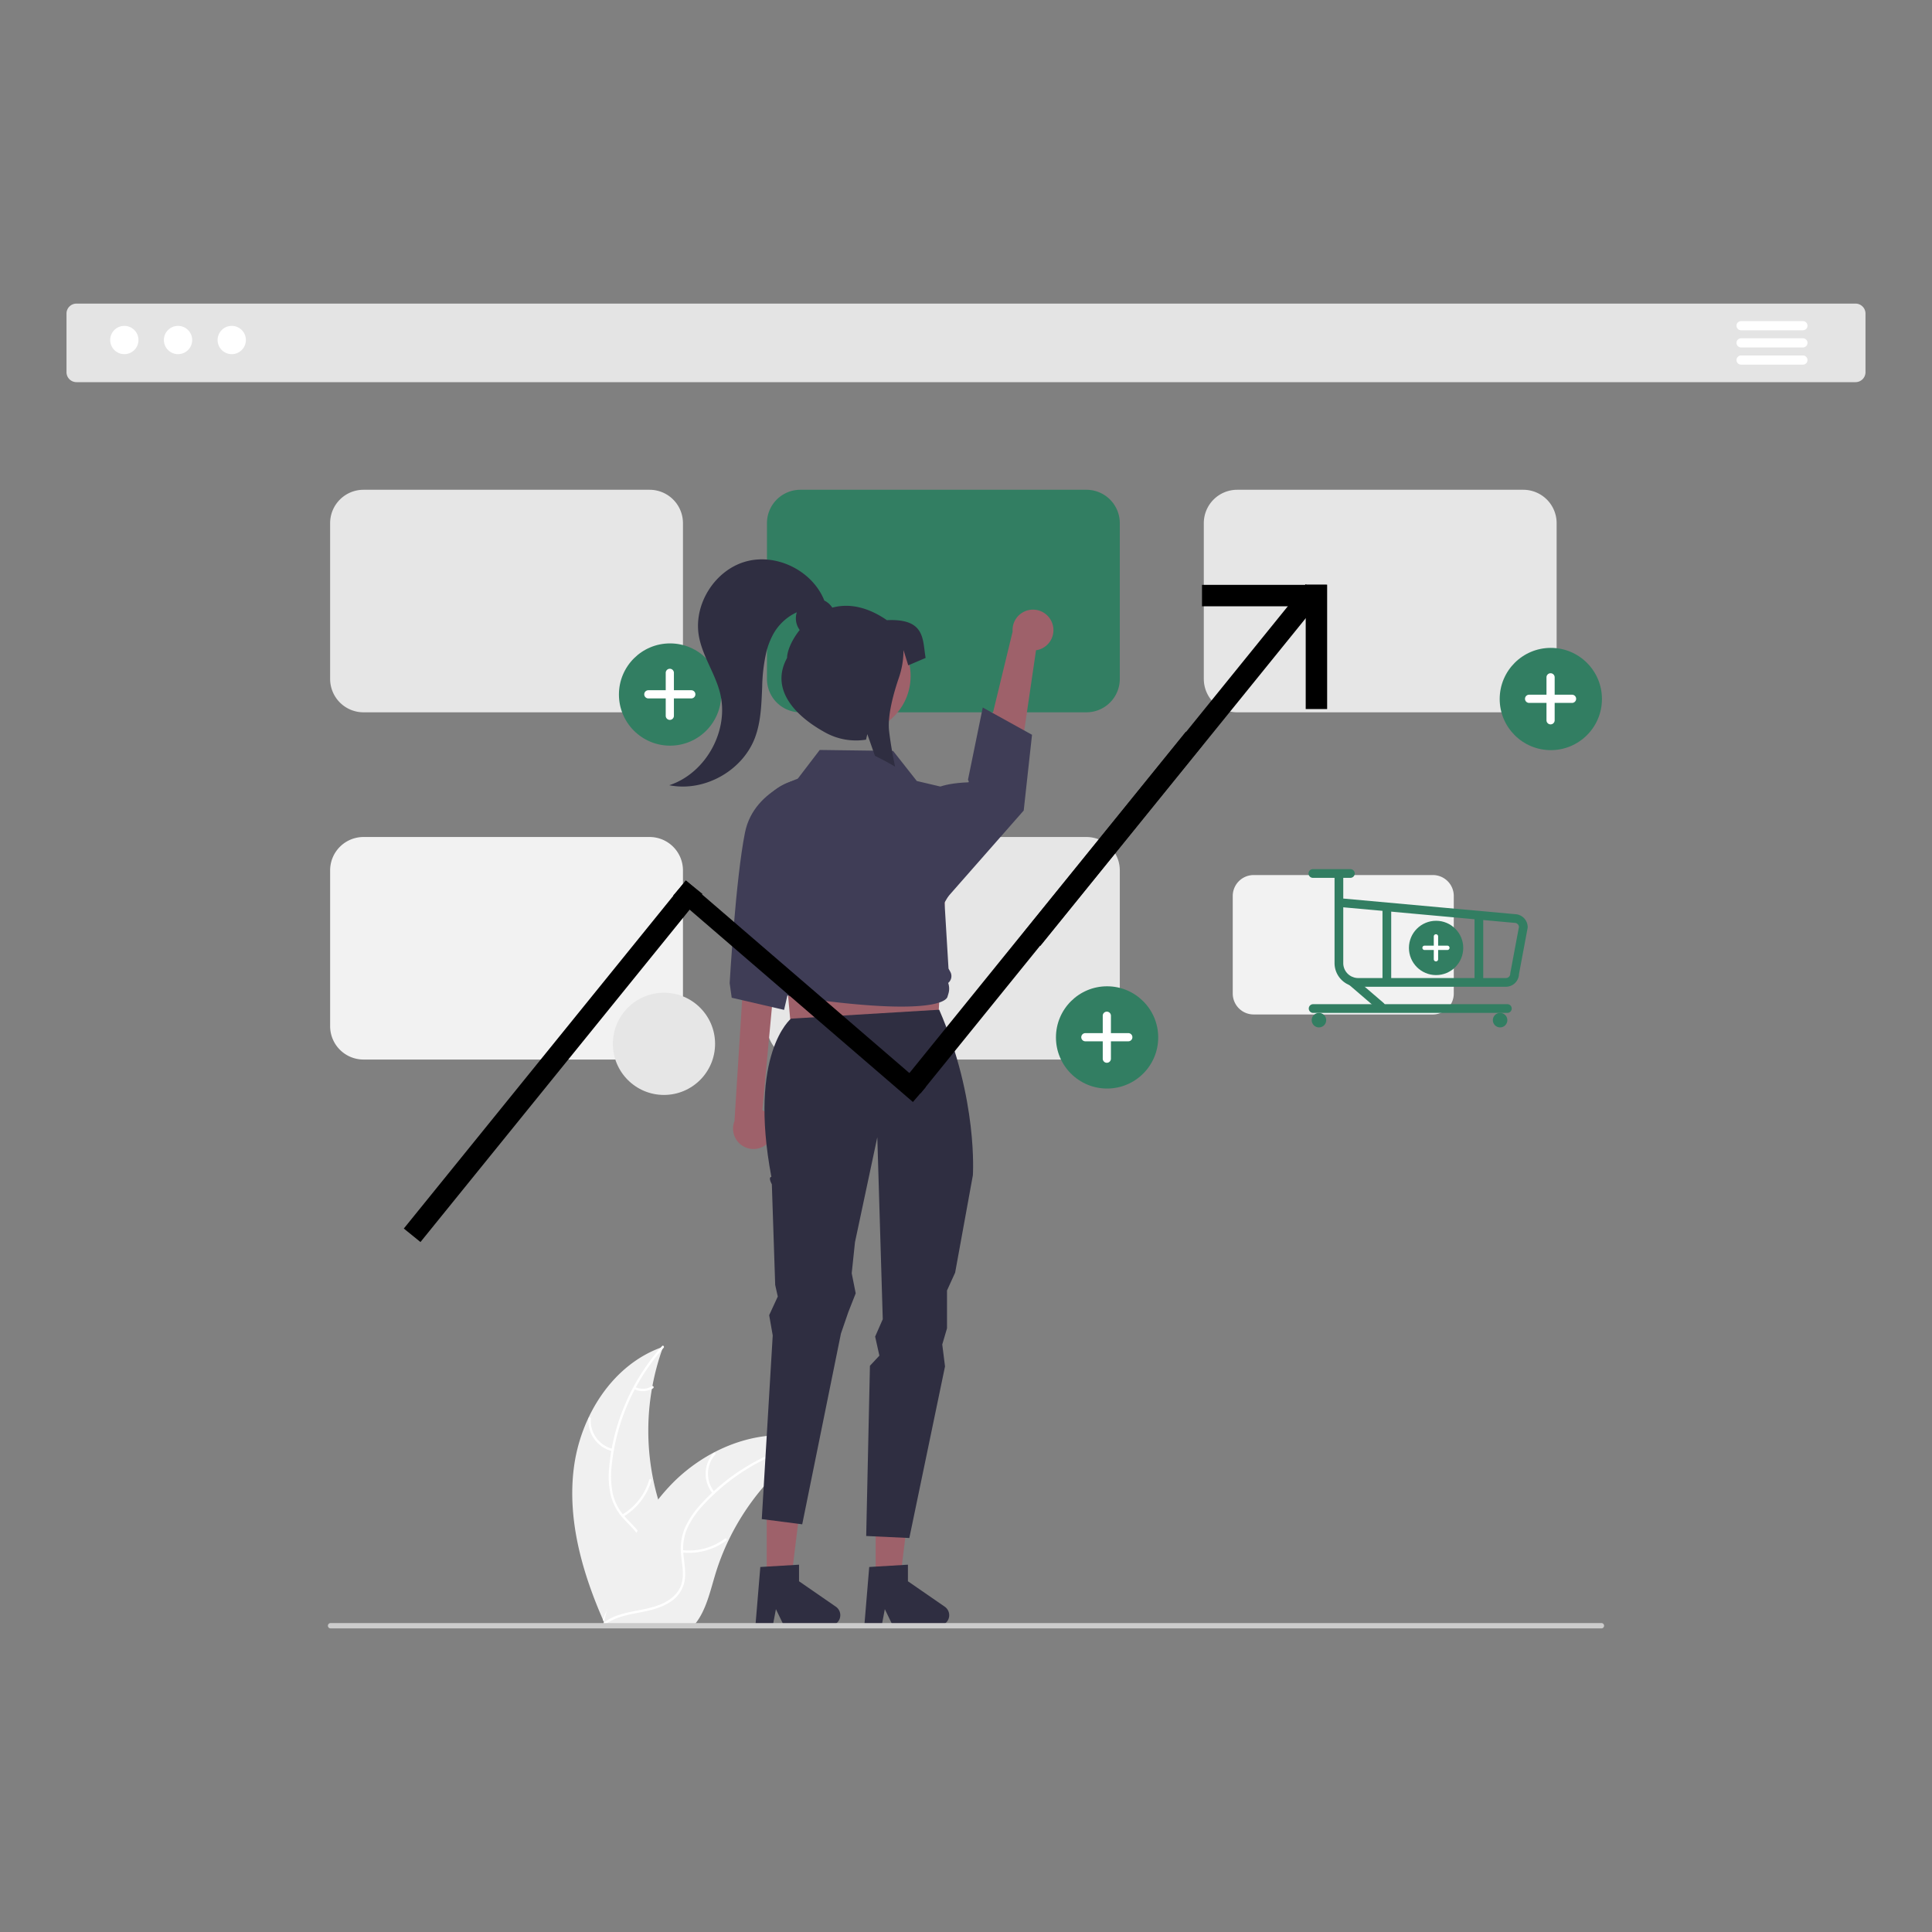 <?xml version="1.0" encoding="UTF-8" standalone="no"?>
<svg
   width="500"
   height="500"
   viewBox="0 0 500 500"
   version="1.1"
   id="svg12"
   sodipodi:docname="CustomerTotalSpent.svg"
   inkscape:version="1.2.1 (9c6d41e410, 2022-07-14)"
   xmlns:inkscape="http://www.inkscape.org/namespaces/inkscape"
   xmlns:sodipodi="http://sodipodi.sourceforge.net/DTD/sodipodi-0.dtd"
   xmlns="http://www.w3.org/2000/svg"
   xmlns:svg="http://www.w3.org/2000/svg">
  <rect x="0" y="0" width="500" height="500" fill="#808080" stroke="none"/>
  <defs
     id="defs16" />
  <sodipodi:namedview
     id="namedview14"
     pagecolor="#ffffff"
     bordercolor="#000000"
     borderopacity="0.25"
     inkscape:showpageshadow="2"
     inkscape:pageopacity="0.0"
     inkscape:pagecheckerboard="0"
     inkscape:deskcolor="#d1d1d1"
     showgrid="false"
     inkscape:zoom="1.5733082"
     inkscape:cx="138.87934"
     inkscape:cy="225.00359"
     inkscape:window-width="1920"
     inkscape:window-height="1017"
     inkscape:window-x="-8"
     inkscape:window-y="-8"
     inkscape:window-maximized="1"
     inkscape:current-layer="g886" />
  <g
     id="g886"
     transform="translate(0.758,-16.282)">
    <path
       d="M 479.452,115.182 H 19.031 a 2.582,2.582 0 0 1 -2.579,-2.579 V 97.433 a 2.582,2.582 0 0 1 2.579,-2.579 H 479.452 a 2.582,2.582 0 0 1 2.579,2.579 v 15.17 a 2.582,2.582 0 0 1 -2.579,2.579 z"
       fill="#e4e4e4"
       id="path244"
       style="stroke-width:0.58" />
    <circle
       id="a35e044f-57c7-4e60-ba2c-0b63f07d3a91"
       data-name="a7a88a4d-66b2-4c09-a29b-e65e87e57a01"
       cx="31.419"
       cy="104.278"
       r="3.661"
       fill="#ffffff"
       style="stroke-width:0.58" />
    <circle
       id="b8ca9947-3ca9-4995-aa34-7c8526cbf832"
       data-name="ecd091ab-fa27-42b2-b94f-bd1073aab054"
       cx="45.317"
       cy="104.278"
       r="3.661"
       fill="#ffffff"
       style="stroke-width:0.58" />
    <circle
       id="a31b64b8-966e-40be-99c3-e775622dac5b"
       data-name="a332723e-32dc-4e13-8ae5-d2643a7feb7f"
       cx="59.216"
       cy="104.278"
       r="3.661"
       fill="#ffffff"
       style="stroke-width:0.58" />
    <path
       d="m 465.835,101.758 h -16.004 a 1.185,1.185 0 0 1 0,-2.371 h 16.004 a 1.185,1.185 0 0 1 0.005,2.371 z"
       fill="#ffffff"
       id="path249"
       style="stroke-width:0.58" />
    <path
       d="m 465.835,106.204 h -16.004 a 1.185,1.185 0 0 1 0,-2.371 h 16.004 a 1.185,1.185 0 0 1 0.005,2.371 z"
       fill="#ffffff"
       id="path251"
       style="stroke-width:0.58" />
    <path
       d="m 465.835,110.649 h -16.004 a 1.185,1.185 0 0 1 0,-2.371 h 16.004 a 1.185,1.185 0 0 1 0.005,2.371 z"
       fill="#ffffff"
       id="path253"
       style="stroke-width:0.58" />
    <path
       d="m 147.735,396.309 c 1.694,-13.623 10.137,-27.046 23.13,-31.48 a 63.251,63.251 0 0 0 0.002,43.426 c 1.996,5.4 4.779,11.199 2.901,16.642 -1.168,3.387 -4.027,5.978 -7.222,7.598 -3.195,1.62 -6.741,2.392 -10.243,3.149 l -0.689,0.57 c -5.559,-12.552 -9.574,-26.282 -7.88,-39.905 z"
       fill="#f0f0f0"
       id="path255"
       style="stroke-width:0.58" />
    <path
       d="m 170.994,365.087 a 54.063,54.063 0 0 0 -13.44,30.427 23.281,23.281 0 0 0 0.265,7.29 13.353,13.353 0 0 0 3.321,6.193 c 1.497,1.645 3.218,3.154 4.289,5.133 a 8.176,8.176 0 0 1 0.399,6.675 c -0.946,2.712 -2.809,4.923 -4.707,7.021 -2.107,2.33 -4.332,4.717 -5.228,7.806 -0.109,0.374 -0.683,0.184 -0.575,-0.19 1.558,-5.374 6.775,-8.427 9.263,-13.267 1.161,-2.259 1.648,-4.881 0.56,-7.265 -0.952,-2.085 -2.726,-3.642 -4.256,-5.295 a 14.249,14.249 0 0 1 -3.473,-5.935 21.523,21.523 0 0 1 -0.544,-7.253 52.45,52.45 0 0 1 3.831,-15.939 55.022,55.022 0 0 1 9.894,-15.855 c 0.259,-0.29 0.657,0.166 0.4,0.454 z"
       fill="#ffffff"
       id="path257"
       style="stroke-width:0.58" />
    <path
       d="m 157.717,391.852 a 8.111,8.111 0 0 1 -6.174,-8.497 0.303,0.303 0 0 1 0.604,0.03 7.511,7.511 0 0 0 5.759,7.892 c 0.379,0.09 0.187,0.664 -0.19,0.575 z"
       fill="#ffffff"
       id="path259"
       style="stroke-width:0.58" />
    <path
       d="m 160.271,408.263 a 15.634,15.634 0 0 0 6.981,-9.004 c 0.11,-0.374 0.684,-0.184 0.575,0.19 a 16.261,16.261 0 0 1 -7.284,9.354 c -0.336,0.199 -0.606,-0.342 -0.272,-0.54 z"
       fill="#ffffff"
       id="path261"
       style="stroke-width:0.58" />
    <path
       d="m 163.631,375.251 a 4.591,4.591 0 0 0 4.351,-0.221 c 0.333,-0.203 0.603,0.339 0.272,0.54 a 5.145,5.145 0 0 1 -4.813,0.255 0.313,0.313 0 0 1 -0.192,-0.382 0.304,0.304 0 0 1 0.382,-0.192 z"
       fill="#ffffff"
       id="path263"
       style="stroke-width:0.58" />
    <path
       d="m 210.468,389.162 c -0.204,0.133 -0.408,0.266 -0.613,0.403 a 60.464,60.464 0 0 0 -7.731,6.036 c -0.189,0.169 -0.378,0.342 -0.562,0.516 a 63.743,63.743 0 0 0 -13.844,18.95 61.903,61.903 0 0 0 -3.391,8.773 c -1.251,4.152 -2.278,8.753 -4.754,12.148 a 10.62,10.62 0 0 1 -0.827,1.021 h -22.382 c -0.051,-0.025 -0.102,-0.046 -0.153,-0.071 l -0.894,0.041 c 0.036,-0.158 0.076,-0.322 0.113,-0.48 0.021,-0.092 0.046,-0.184 0.066,-0.276 0.015,-0.061 0.031,-0.123 0.041,-0.179 0.005,-0.021 0.01,-0.041 0.015,-0.056 0.01,-0.056 0.026,-0.107 0.036,-0.158 q 0.337,-1.371 0.694,-2.742 c 0,-0.005 0,-0.005 0.005,-0.01 a 91.019,91.019 0 0 1 7.66,-20.11 c 0.102,-0.189 0.204,-0.383 0.317,-0.572 a 59.069,59.069 0 0 1 5.306,-8.048 52.22,52.22 0 0 1 3.478,-3.978 43.425,43.425 0 0 1 10.867,-8.14 c 8.028,-4.238 17.321,-5.862 25.901,-3.273 0.219,0.067 0.434,0.133 0.653,0.204 z"
       fill="#f0f0f0"
       id="path265"
       style="stroke-width:0.58" />
    <path
       d="m 210.418,389.446 a 54.063,54.063 0 0 0 -29.05,16.202 23.281,23.281 0 0 0 -4.177,5.98 13.353,13.353 0 0 0 -1.077,6.945 c 0.205,2.214 0.671,4.456 0.334,6.681 a 8.176,8.176 0 0 1 -3.7,5.57 c -2.388,1.596 -5.207,2.239 -7.986,2.772 -3.085,0.592 -6.299,1.158 -8.874,3.085 -0.312,0.233 -0.656,-0.264 -0.345,-0.497 4.48,-3.353 10.483,-2.649 15.384,-5.016 2.287,-1.104 4.255,-2.905 4.821,-5.464 0.495,-2.238 0.017,-4.549 -0.21,-6.79 a 14.249,14.249 0 0 1 0.8,-6.829 21.523,21.523 0 0 1 3.932,-6.118 52.451,52.451 0 0 1 12.655,-10.42 55.021,55.021 0 0 1 17.445,-6.703 c 0.381,-0.075 0.425,0.528 0.046,0.603 z"
       fill="#ffffff"
       id="path267"
       style="stroke-width:0.58" />
    <path
       d="m 183.702,402.823 a 8.111,8.111 0 0 1 0.186,-10.501 c 0.258,-0.291 0.723,0.096 0.464,0.388 a 7.511,7.511 0 0 0 -0.153,9.769 c 0.248,0.3 -0.251,0.643 -0.497,0.345 z"
       fill="#ffffff"
       id="path269"
       style="stroke-width:0.58" />
    <path
       d="m 175.861,417.464 a 15.634,15.634 0 0 0 10.995,-2.986 c 0.313,-0.232 0.657,0.265 0.345,0.497 a 16.261,16.261 0 0 1 -11.448,3.084 c -0.388,-0.043 -0.278,-0.638 0.108,-0.595 z"
       fill="#ffffff"
       id="path271"
       style="stroke-width:0.58" />
    <path
       d="m 198.42,393.129 a 4.591,4.591 0 0 0 3.607,2.443 c 0.388,0.038 0.277,0.633 -0.108,0.595 a 5.145,5.145 0 0 1 -3.996,-2.694 0.313,0.313 0 0 1 0.076,-0.421 0.304,0.304 0 0 1 0.421,0.076 z"
       fill="#ffffff"
       id="path273"
       style="stroke-width:0.58" />
    <path
       d="M 167.36,200.628 H 93.31 a 8.641,8.641 0 0 1 -8.631,-8.631 v -40.331 a 8.64,8.64 0 0 1 8.631,-8.631 h 74.05 a 8.64,8.64 0 0 1 8.631,8.631 v 40.331 a 8.641,8.641 0 0 1 -8.631,8.631 z"
       fill="#e6e6e6"
       id="path275"
       style="stroke-width:0.58" />
    <path
       d="m 280.414,200.628 h -74.05 a 8.641,8.641 0 0 1 -8.631,-8.631 v -40.331 a 8.64,8.64 0 0 1 8.631,-8.631 h 74.05 a 8.64,8.64 0 0 1 8.631,8.631 v 40.331 a 8.641,8.641 0 0 1 -8.631,8.631 z"
       fill="#327e62"
       id="path277"
       style="stroke-width:0.58" />
    <path
       d="m 393.467,200.628 h -74.05 a 8.641,8.641 0 0 1 -8.631,-8.631 v -40.331 a 8.64,8.64 0 0 1 8.631,-8.631 h 74.05 a 8.64,8.64 0 0 1 8.631,8.631 v 40.331 a 8.641,8.641 0 0 1 -8.631,8.631 z"
       fill="#e6e6e6"
       id="path279"
       style="stroke-width:0.58" />
    <path
       d="M 167.36,290.491 H 93.31 a 8.641,8.641 0 0 1 -8.631,-8.631 v -40.331 a 8.64,8.64 0 0 1 8.631,-8.631 h 74.05 a 8.64,8.64 0 0 1 8.631,8.631 v 40.331 a 8.641,8.641 0 0 1 -8.631,8.631 z"
       fill="#f2f2f2"
       id="path281"
       style="stroke-width:0.58" />
    <path
       d="m 280.414,290.491 h -74.05 a 8.641,8.641 0 0 1 -8.631,-8.631 v -40.331 a 8.64,8.64 0 0 1 8.631,-8.631 h 74.05 a 8.64,8.64 0 0 1 8.631,8.631 v 40.331 a 8.641,8.641 0 0 1 -8.631,8.631 z"
       fill="#e6e6e6"
       id="path283"
       style="stroke-width:0.58" />
    <g
       id="e3e4f7c8-e232-44d3-85d4-7e764218aef0"
       data-name="aa405d94-515b-444f-88dd-2c52df39214d"
       transform="matrix(0.58,0,0,0.58,16.452,94.854)">
      <circle
         id="fcc64bf3-a6e1-406f-af2a-c5c9529d985b"
         data-name="ede3a9f0-5e02-4455-ac7e-751a5f8c3692"
         cx="464.312"
         cy="327.433"
         r="22.812"
         fill="#327e62" />
      <path
         id="a515bf60-7ad9-4961-925b-281b4504c434-996"
         data-name="ba039ca8-d148-45ed-9781-bacb7304e881"
         d="m 672.258,479.83 h -7.756 v -7.756 a 1.825,1.825 0 0 0 -1.825,-1.825 v 0 a 1.825,1.825 0 0 0 -1.825,1.825 v 7.756 h -7.756 a 1.825,1.825 0 0 0 -1.825,1.825 v 0 a 1.825,1.825 0 0 0 1.825,1.825 h 7.756 v 7.756 a 1.825,1.825 0 0 0 1.825,1.825 v 0 a 1.825,1.825 0 0 0 1.825,-1.825 V 483.48 h 7.756 a 1.825,1.825 0 0 0 1.825,-1.825 v 0 a 1.825,1.825 0 0 0 -1.825,-1.825 v 0 z"
         transform="translate(-198.474,-154.312)"
         fill="#ffffff" />
    </g>
    <g
       id="e103fff6-fe82-4519-942e-bf1bf1b0aca3"
       data-name="bbf41f8a-587e-4352-8304-6d86282586e3"
       transform="matrix(0.58,0,0,0.58,16.452,94.854)">
      <circle
         id="add300b1-303e-47da-8a54-54886e1d1e76"
         data-name="e4c91425-bc08-43ed-9b2d-9a6452dd6ab0"
         cx="662.312"
         cy="176.433"
         r="22.812"
         fill="#327e62" />
      <path
         id="ac71a829-1528-4702-ba68-9cb7b8b12af7-997"
         data-name="b08e8960-896e-4763-a2dc-6c3da3e5d175"
         d="m 870.258,328.83 h -7.756 v -7.756 a 1.825,1.825 0 0 0 -1.825,-1.825 v 0 a 1.825,1.825 0 0 0 -1.825,1.825 v 7.756 h -7.756 a 1.825,1.825 0 0 0 -1.825,1.825 v 0 a 1.825,1.825 0 0 0 1.825,1.825 h 7.756 v 7.756 a 1.825,1.825 0 0 0 1.825,1.825 v 0 a 1.825,1.825 0 0 0 1.825,-1.825 V 332.48 h 7.756 a 1.825,1.825 0 0 0 1.825,-1.825 v 0 a 1.825,1.825 0 0 0 -1.825,-1.825 v 0 z"
         transform="translate(-198.474,-154.312)"
         fill="#ffffff" />
    </g>
    <g
       id="eec1f109-4866-4d4c-80db-d160015753dd"
       data-name="b77ad267-181d-433f-b31f-af61e58bf4a6"
       transform="matrix(0.58,0,0,0.58,16.452,94.854)">
      <circle
         id="ad2802dd-75a3-400f-a980-dd7e255328e3"
         data-name="e8aef769-5476-47e9-8295-ae809767f9aa"
         cx="269.312"
         cy="174.433"
         r="22.812"
         fill="#327e62" />
      <path
         id="a152d324-d2c4-475a-92fe-001d0469b5e0-998"
         data-name="efbebd4e-dbd2-4103-8d2c-f0ca8346a3bf"
         d="m 477.258,326.83 h -7.756 v -7.756 a 1.825,1.825 0 0 0 -1.825,-1.825 v 0 a 1.825,1.825 0 0 0 -1.825,1.825 v 0 7.756 h -7.756 a 1.825,1.825 0 0 0 -1.825,1.825 v 0 a 1.825,1.825 0 0 0 1.825,1.825 h 7.756 v 7.756 a 1.825,1.825 0 0 0 1.825,1.825 v 0 a 1.825,1.825 0 0 0 1.825,-1.825 V 330.48 h 7.756 a 1.825,1.825 0 0 0 1.825,-1.825 v 0 a 1.825,1.825 0 0 0 -1.825,-1.825 v 0 z"
         transform="translate(-198.474,-154.312)"
         fill="#ffffff" />
    </g>
    <path
       d="m 271.606,177.713 a 5.258,5.258 0 0 1 -4.244,6.855 l -6.115,41.743 -10.032,-4.9 10.09,-41.668 a 5.287,5.287 0 0 1 10.301,-2.031 z"
       fill="#9e616a"
       id="path294"
       style="stroke-width:0.58" />
    <path
       d="m 198.564,311.406 a 5.258,5.258 0 0 0 -2.025,-7.805 l 4.126,-44.402 -8.641,4.429 -2.698,42.787 a 5.287,5.287 0 0 0 9.238,4.99 z"
       fill="#9e616a"
       id="path296"
       style="stroke-width:0.58" />
    <polygon
       points="388.259,332.324 391.949,265.903 318.148,265.903 324.298,334.784 "
       fill="#9e616a"
       id="polygon298"
       transform="matrix(0.58,0,0,0.58,16.452,94.854)" />
    <polygon
       points="323.357,569.354 328.556,527.197 312.425,527.197 312.427,569.355 "
       fill="#9e616a"
       id="polygon300"
       transform="matrix(0.58,0,0,0.58,16.452,94.854)" />
    <path
       d="m 196.014,421.818 10.017,-0.598 v 4.292 l 9.523,6.577 a 2.681,2.681 0 0 1 -1.523,4.887 H 202.105 l -2.056,-4.245 -0.803,4.245 h -4.496 z"
       fill="#2f2e41"
       id="path302"
       style="stroke-width:0.58" />
    <polygon
       points="371.971,569.354 377.17,527.197 361.039,527.197 361.041,569.355 "
       fill="#9e616a"
       id="polygon304"
       transform="matrix(0.58,0,0,0.58,16.452,94.854)" />
    <path
       d="m 203.953,279.909 c 0,0 -11.095,8.958 -5.08,40.948 -0.916,0.109 0.121,1.915 0.121,1.915 l 0.868,26.066 0.671,2.987 -2.23,4.821 0.919,5.238 -2.834,47.536 10.469,1.354 10.018,-49.363 1.908,-5.55 1.914,-4.865 -1.032,-5.188 0.847,-8.052 5.776,-27.15 1.414,47.087 -1.973,4.495 1.098,4.935 -2.446,2.619 -0.967,44.056 11.163,0.522 9.236,-44.412 -0.716,-5.667 1.229,-4.19 v -9.788 l 2.105,-4.62 4.588,-25.189 c 0,0 1.384,-19.688 -8.715,-42.855 z"
       fill="#2f2e41"
       id="path306"
       style="stroke-width:0.58" />
    <path
       d="m 208.475,217.01 c 0,0 -14.014,2.772 -16.428,14.723 -2.415,11.951 -3.968,38.996 -3.968,38.996 l 0.529,3.766 13.556,3.143 8.652,-37.895 z"
       fill="#3f3d56"
       id="path308"
       style="stroke-width:0.58" />
    <path
       d="m 240.457,221.044 c 0,0 1.42,-1.991 9.375,-2.298 0.328,-0.013 -0.078,-0.662 -0.078,-0.662 l 3.826,-18.699 12.749,7.059 -2.152,19.603 -20.95,23.829 z"
       fill="#3f3d56"
       id="path310"
       style="stroke-width:0.58" />
    <path
       d="m 232.51,276.789 c -6.002,4.6e-4 -15.037,-0.662 -28.638,-2.681 a 4.154,4.154 0 0 1 -3.487,-3.478 3.145,3.145 0 0 1 -0.528,-3.571 l 0.013,-0.025 -0.308,-0.363 a 3.363,3.363 0 0 1 -0.224,-4.065 l -4.212,-30.133 a 12.694,12.694 0 0 1 8.828,-13.927 l 1.555,-0.484 5.88,-7.691 0.116,0.001 18.877,0.251 6.126,7.779 9.903,2.335 0.026,0.151 2.299,13.285 c 1.196,6.909 -1.547,9.627 -5.047,15.704 l 1.027,17.065 0.466,0.847 a 2.295,2.295 0 0 1 -0.55,2.88 4.471,4.471 0 0 1 0.061,2.767 l -0.242,0.8 c 4.5e-4,0.023 -0.064,0.348 -0.587,0.745 -0.943,0.716 -3.65,1.808 -11.355,1.808 z"
       fill="#3f3d56"
       id="path312"
       style="stroke-width:0.58" />
    <path
       d="m 224.198,421.818 10.017,-0.598 v 4.292 l 9.523,6.577 a 2.681,2.681 0 0 1 -1.523,4.887 h -11.926 l -2.056,-4.245 -0.803,4.245 h -4.496 z"
       fill="#2f2e41"
       id="path314"
       style="stroke-width:0.58" />
    <circle
       cx="-153.512"
       cy="247.901"
       r="14.799"
       transform="rotate(-80.783)"
       fill="#9e616a"
       id="circle316"
       style="stroke-width:0.58" />
    <path
       d="m 228.765,176.778 c -5.424,-3.73 -10.201,-4.299 -14.125,-3.241 a 5.158,5.158 0 0 0 -2.063,-1.832 c -3.06,-7.711 -12.373,-12.342 -20.365,-10.091 -8.044,2.266 -13.594,11.176 -12.08,19.395 0.938,5.094 4.144,9.506 5.434,14.523 2.496,9.712 -3.593,20.837 -13.12,23.967 9.02,1.811 18.948,-3.698 22.184,-12.31 1.572,-4.183 1.666,-8.75 1.866,-13.214 a 43.809,43.809 0 0 1 1.126,-9.15 19.551,19.551 0 0 1 1.456,-3.896 13.333,13.333 0 0 1 6.381,-6.191 5.089,5.089 0 0 0 0.743,4.582 c -2.115,2.65 -3.267,5.515 -3.267,7.232 -4.394,8.031 1.89,14.93 9.921,19.324 a 16.454,16.454 0 0 0 10.513,1.833 l 0.336,-1.434 0.455,1.292 1.52,4.332 q 2.63,1.272 5.214,2.789 c -0.655,-3.074 -1.184,-6.141 -1.548,-9.141 -0.504,-4.083 1.254,-10.161 2.522,-13.857 a 21.818,21.818 0 0 0 1.194,-7.08 v -0.105 l 1.235,3.967 4.496,-1.918 c -0.837,-4.798 5e-5,-10.245 -10.029,-9.773 z"
       fill="#2f2e41"
       id="path318"
       style="stroke-width:0.58" />
    <path
       d="M 413.689,437.71 H 84.794 a 0.69,0.69 0 0 1 0,-1.381 H 413.689 a 0.69,0.69 0 0 1 0,1.381 z"
       fill="#cccccc"
       id="path320"
       style="stroke-width:0.58" />
    <circle
       id="aeef577c-289f-4c95-850d-f6939249b5af"
       data-name="e4c91425-bc08-43ed-9b2d-9a6452dd6ab0"
       cx="171.077"
       cy="286.425"
       r="13.226"
       fill="#e6e6e6"
       style="stroke-width:0.58" />
    <path
       d="m 370.071,278.824 h -46.388 a 5.413,5.413 0 0 1 -5.407,-5.407 v -25.265 a 5.413,5.413 0 0 1 5.407,-5.407 h 46.388 a 5.413,5.413 0 0 1 5.407,5.407 v 25.265 a 5.413,5.413 0 0 1 -5.407,5.407 z"
       fill="#f2f2f2"
       id="path323"
       style="stroke-width:0.58" />
    <g
       id="a3c861bb-19cc-462b-bc3a-1f29faec5e60"
       data-name="bc9af32e-f7cd-4c85-a4cc-5543d455b8de"
       transform="matrix(0.58,0,0,0.58,16.452,94.854)">
      <circle
         id="a24c8b8a-c30a-477e-8412-dbddb638fe0a"
         data-name="b56288f5-6382-4006-aaf1-aded98dde780"
         cx="611.118"
         cy="287.504"
         r="12.115"
         fill="#327e62" />
      <path
         id="ac585bde-7a48-4e1f-a3d4-d671a5b024fe-999"
         data-name="b9aaef6b-2cfc-46ac-8dc0-30fdc28925de"
         d="m 814.622,440.799 h -4.119 v -4.119 a 0.969,0.969 0 0 0 -0.969,-0.969 v 0 a 0.969,0.969 0 0 0 -0.969,0.969 v 4.119 h -4.119 a 0.969,0.969 0 0 0 -0.969,0.969 v 0 0 a 0.969,0.969 0 0 0 0.969,0.969 h 4.119 v 4.119 a 0.969,0.969 0 0 0 0.969,0.969 v 0 a 0.969,0.969 0 0 0 0.969,-0.969 v -4.119 h 4.119 a 0.969,0.969 0 0 0 0.969,-0.969 v 0 0 a 0.969,0.969 0 0 0 -0.969,-0.969 z"
         transform="translate(-198.474,-154.312)"
         fill="#ffffff" />
    </g>
    <path
       d="m 388.97,271.654 h -38.228 a 6.127,6.127 0 0 1 -6.12,-6.12 v -22.819 a 1.128,1.128 0 0 1 2.255,0 v 6.111 l 44.404,4.037 a 3.386,3.386 0 0 1 3.326,3.382 1.128,1.128 0 0 1 -0.019,0.208 l -2.238,11.934 a 3.386,3.386 0 0 1 -3.38,3.267 z m -42.093,-20.564 v 14.444 a 3.869,3.869 0 0 0 3.865,3.865 h 38.228 a 1.129,1.129 0 0 0 1.127,-1.127 1.128,1.128 0 0 1 0.019,-0.208 l 2.232,-11.906 a 1.129,1.129 0 0 0 -1.124,-1.041 c -0.034,0 -0.068,-0.001 -0.102,-0.005 z"
       fill="#327e62"
       id="path328"
       style="stroke-width:0.58" />
    <circle
       cx="340.584"
       cy="280.298"
       r="1.879"
       fill="#327e62"
       id="circle330"
       style="stroke-width:0.58" />
    <circle
       cx="387.467"
       cy="280.298"
       r="1.879"
       fill="#327e62"
       id="circle332"
       style="stroke-width:0.58" />
    <path
       d="m 389.346,278.419 h -50.266 a 1.127,1.127 0 0 1 0,-2.255 h 50.266 a 1.127,1.127 0 0 1 0,2.255 z"
       fill="#327e62"
       id="path334"
       style="stroke-width:0.58" />
    <path
       d="m 348.756,243.467 h -9.772 a 1.128,1.128 0 0 1 0,-2.255 h 9.772 a 1.128,1.128 0 0 1 0,2.255 z"
       fill="#327e62"
       id="path336"
       style="stroke-width:0.58" />
    <path
       d="m 356.595,277.845 a 1.123,1.123 0 0 1 -0.734,-0.272 l -7.411,-6.369 a 1.127,1.127 0 1 1 1.47,-1.71 l 7.411,6.369 a 1.127,1.127 0 0 1 -0.735,1.983 z"
       fill="#327e62"
       id="path338"
       style="stroke-width:0.58" />
    <path
       d="m 358.157,270.962 a 1.127,1.127 0 0 1 -1.127,-1.127 v -18.099 a 1.127,1.127 0 0 1 2.255,0 v 18.099 a 1.127,1.127 0 0 1 -1.127,1.127 z"
       fill="#327e62"
       id="path340"
       style="stroke-width:0.58" />
    <path
       d="m 381.974,270.962 a 1.127,1.127 0 0 1 -1.128,-1.127 v -16.596 a 1.128,1.128 0 0 1 2.255,0 v 16.596 a 1.127,1.127 0 0 1 -1.127,1.127 z"
       fill="#327e62"
       id="path342"
       style="stroke-width:0.58" />
    <rect
       style="fill:#000000;stroke-width:0.763"
       id="rect397"
       width="5.548"
       height="115.937"
       x="290.974"
       y="78.501"
       transform="rotate(39.003)" />
    <rect
       style="fill:#000000;stroke-width:0.763"
       id="rect397-0"
       width="5.548"
       height="115.937"
       x="367.33"
       y="-32.868"
       transform="rotate(39.003)" />
    <rect
       style="fill:#000000;stroke-width:0.763"
       id="rect397-0-2"
       width="5.548"
       height="115.937"
       x="367.408"
       y="-82.036"
       transform="rotate(39.003)" />
    <rect
       style="fill:#000000;stroke-width:0.402"
       id="rect397-9-7"
       width="5.548"
       height="32.196"
       x="337.158"
       y="167.588" />
    <rect
       style="fill:#000000;stroke-width:0.402"
       id="rect397-9-7-8"
       width="5.548"
       height="32.196"
       x="167.642"
       y="-342.517"
       transform="rotate(90)" />
    <rect
       style="fill:#000000;stroke-width:0.686"
       id="rect397-8"
       width="5.081"
       height="81.873"
       x="-74.726"
       y="293.313"
       transform="rotate(-49.26)" />
  </g>
</svg>
